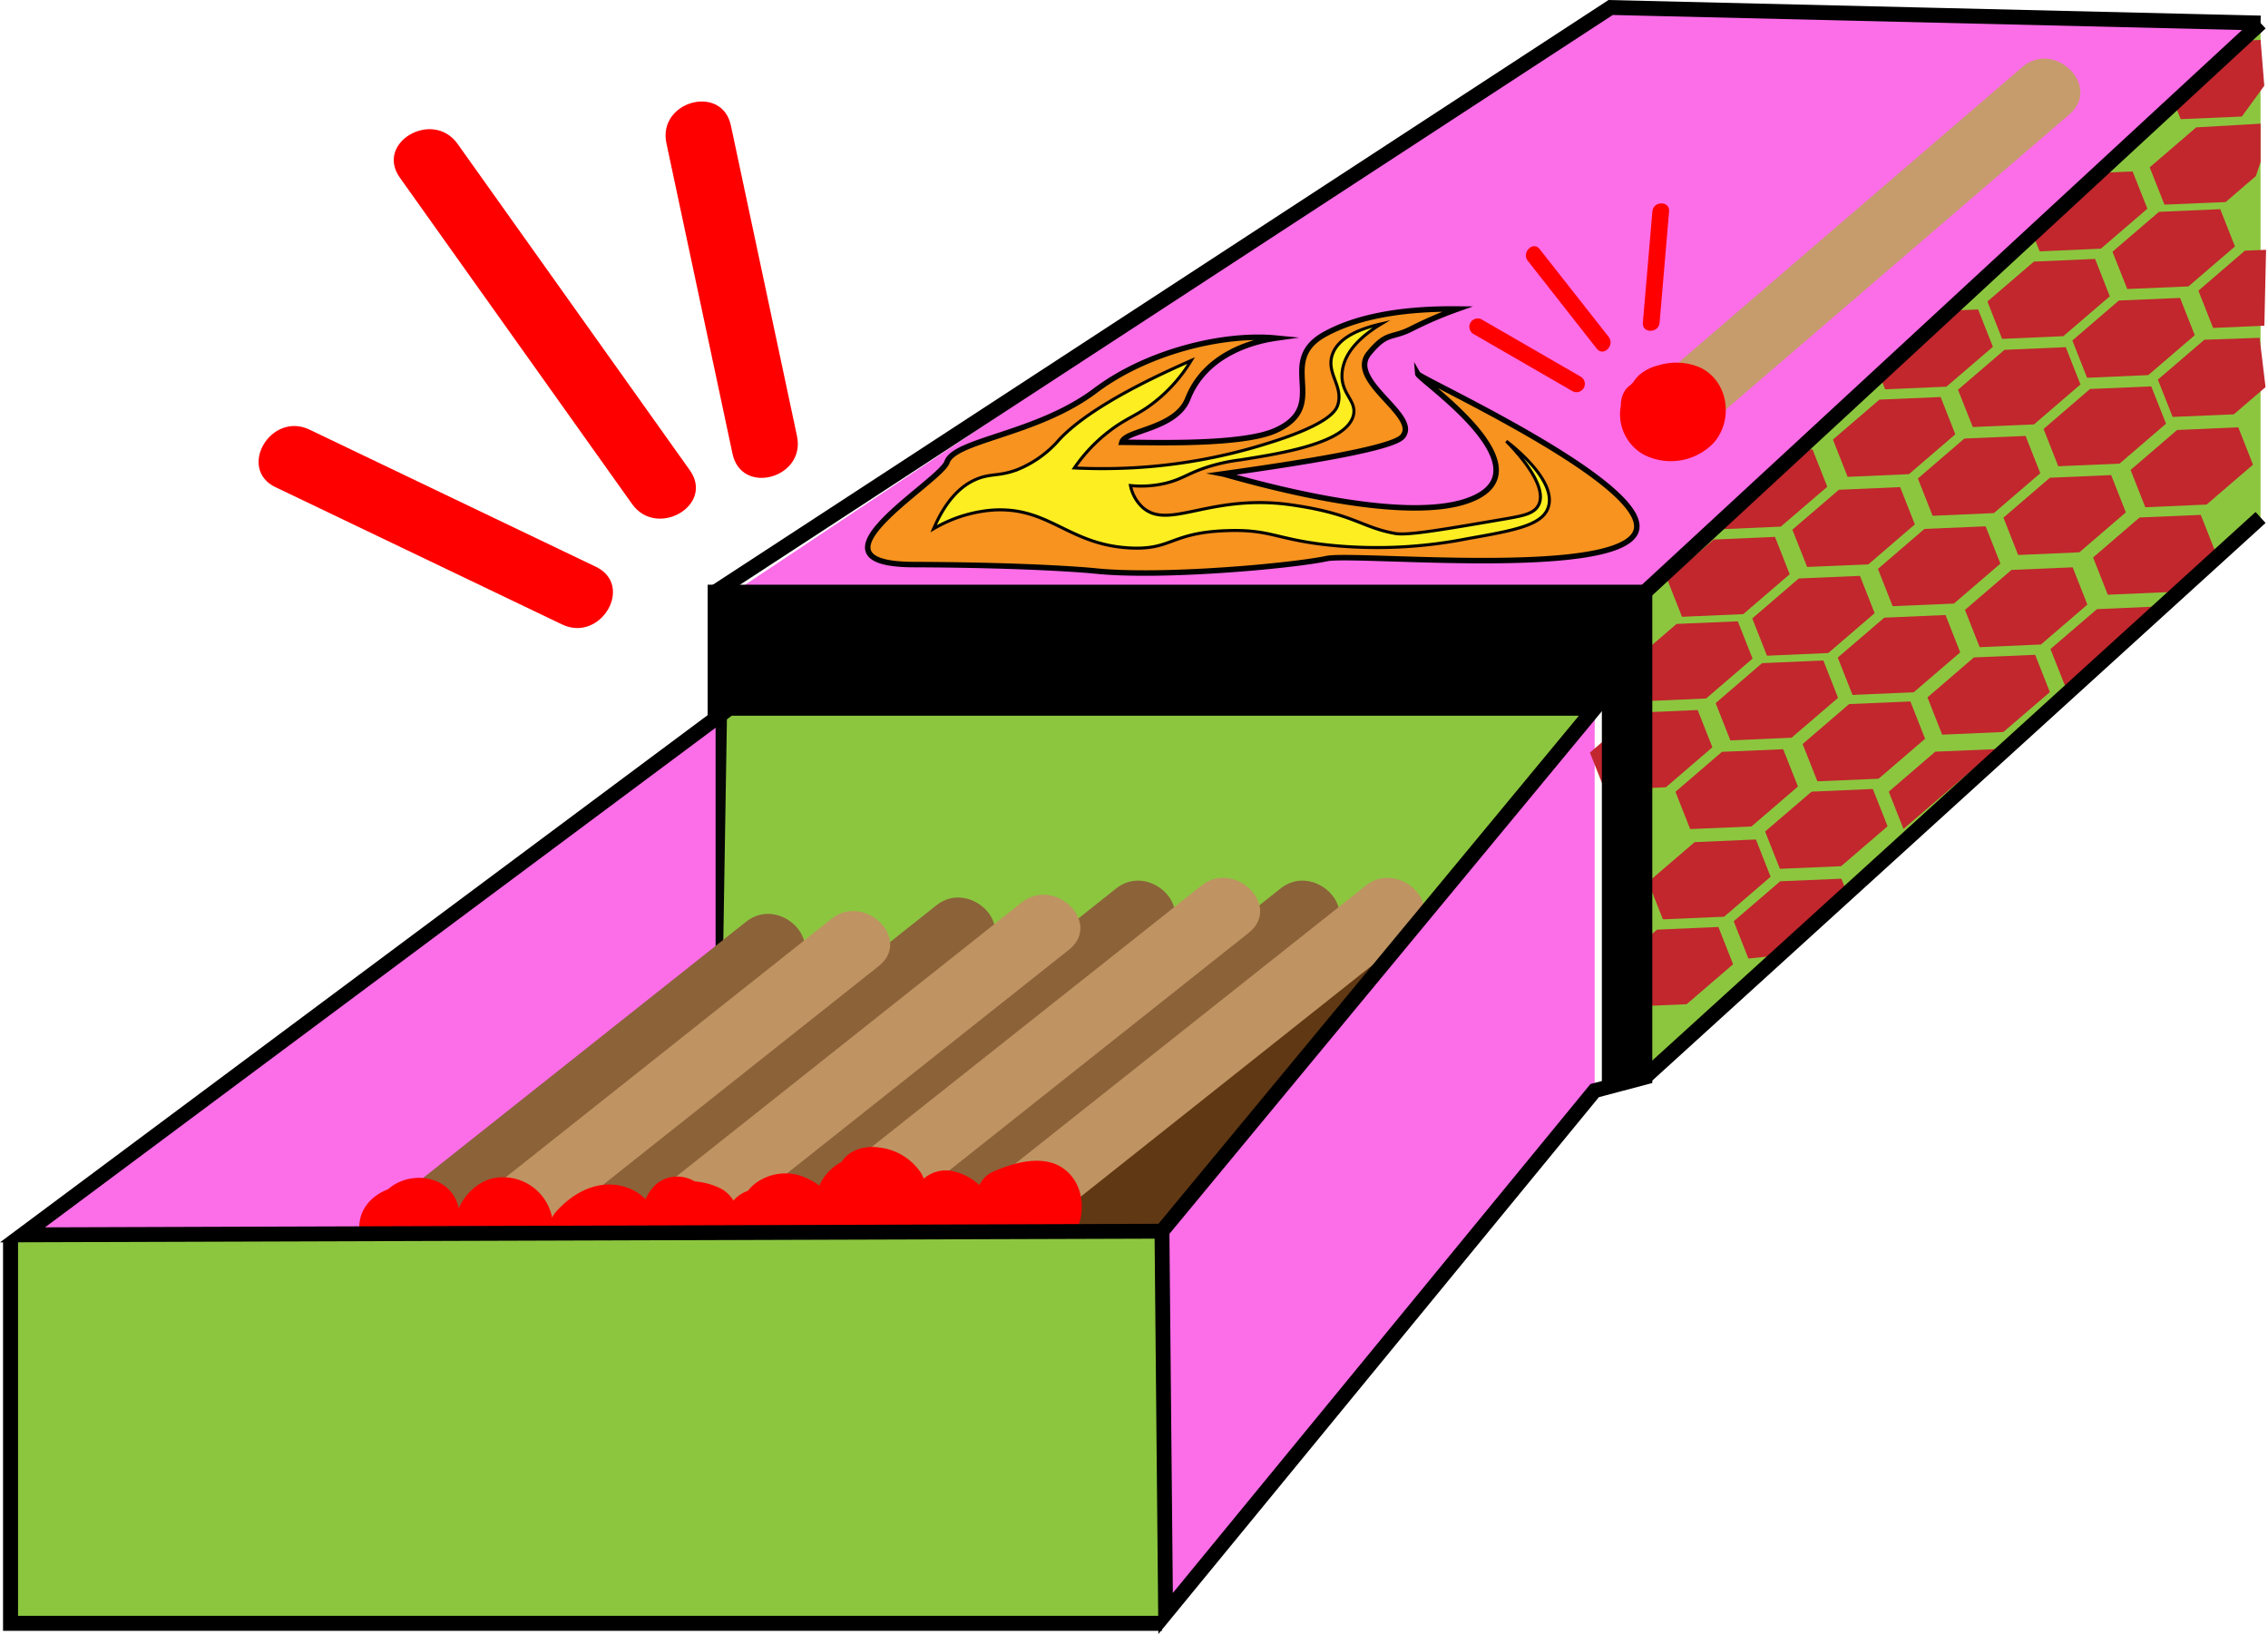 <svg xmlns="http://www.w3.org/2000/svg" viewBox="0 0 305.37 219.99"><defs><style>.cls-1{fill:#603813;}.cls-2{fill:#fc6de8;}.cls-12,.cls-13,.cls-3{fill:none;}.cls-3{stroke:#050505;}.cls-11,.cls-12,.cls-13,.cls-3,.cls-9{stroke-miterlimit:10;}.cls-12,.cls-3{stroke-width:2px;}.cls-4{fill:#8cc63f;}.cls-5{fill:#8c6239;}.cls-6{fill:#bf9362;}.cls-7{fill:red;}.cls-8{fill:#c1272d;}.cls-9{fill:#f7931e;stroke-width:0.74px;}.cls-11,.cls-9{stroke:#020202;}.cls-10{fill:#c69c6d;}.cls-11{fill:#fcee21;stroke-width:0.41px;}.cls-12,.cls-13{stroke:#000;}.cls-13{stroke-width:2.02px;}</style></defs><title>matches</title><g id="Layer_1" data-name="Layer 1"><path class="cls-1" d="M105.14,222.16l61.76-1.56c5.78-.15,5.81-9.15,0-9l-61.76,1.56c-5.78.15-5.8,9.15,0,9Z" transform="translate(-19.75 -53.4)"/><path class="cls-1" d="M115.77,214.2h61.78c5.79,0,5.8-9,0-9H115.77c-5.79,0-5.8,9,0,9Z" transform="translate(-19.75 -53.4)"/><path class="cls-1" d="M79.3,219.53l61.58,5c5.77.47,5.74-8.54,0-9l-61.58-5c-5.78-.47-5.75,8.53,0,9Z" transform="translate(-19.75 -53.4)"/><path class="cls-1" d="M170.67,225.78,211,179c3.76-4.37-2.58-10.76-6.37-6.36l-40.34,46.79c-3.76,4.37,2.57,10.76,6.36,6.36Z" transform="translate(-19.75 -53.4)"/><polygon class="cls-2" points="98.83 129.06 98.83 95.36 3.03 166.25 56.01 166.08 98.83 129.06"/><line class="cls-3" x1="97.35" y1="129.06" x2="97.35" y2="95.36"/><polygon class="cls-4" points="213.91 127.53 214.71 95.36 97.89 95.85 97.35 129.06 213.91 127.53"/><polygon class="cls-2" points="214.71 146.83 214.71 95.36 156.45 165.76 156.94 217.23 214.71 146.83"/><path class="cls-5" d="M103.78,220.05l48.4-38.4c4.54-3.6-1.87-9.93-6.36-6.36l-48.4,38.4c-4.54,3.59,1.87,9.92,6.36,6.36Z" transform="translate(-19.75 -53.4)"/><path class="cls-5" d="M128,217.78l48.4-38.4c4.54-3.6-1.87-9.93-6.36-6.37l-48.4,38.4c-4.54,3.6,1.87,9.93,6.36,6.37Z" transform="translate(-19.75 -53.4)"/><path class="cls-5" d="M150.14,217.78l48.4-38.4c4.54-3.6-1.87-9.93-6.36-6.37l-48.4,38.4c-4.54,3.6,1.87,9.93,6.36,6.37Z" transform="translate(-19.75 -53.4)"/><path class="cls-6" d="M115.26,219.67l48.41-38.4c4.53-3.59-1.87-9.93-6.37-6.36l-48.4,38.4c-4.53,3.6,1.87,9.93,6.36,6.36Z" transform="translate(-19.75 -53.4)"/><path class="cls-6" d="M139.47,217.4l48.4-38.4c4.53-3.6-1.87-9.93-6.37-6.36L133.1,211c-4.53,3.59,1.87,9.92,6.37,6.36Z" transform="translate(-19.75 -53.4)"/><path class="cls-6" d="M161.62,217.4,210,179c4.53-3.6-1.88-9.93-6.37-6.36L155.26,211c-4.54,3.59,1.87,9.92,6.36,6.36Z" transform="translate(-19.75 -53.4)"/><path class="cls-5" d="M78.17,222.25l48.4-38.4c4.54-3.6-1.87-9.93-6.36-6.36l-48.4,38.39c-4.54,3.6,1.87,9.93,6.36,6.37Z" transform="translate(-19.75 -53.4)"/><path class="cls-6" d="M89.65,221.87l48.41-38.4c4.53-3.6-1.87-9.93-6.37-6.36l-48.4,38.4c-4.53,3.6,1.87,9.93,6.36,6.36Z" transform="translate(-19.75 -53.4)"/><path class="cls-7" d="M75.13,213c-3.33-.16-7.09,2-7,5.74.08,4.33,4.81,7,8.72,5.61a7.14,7.14,0,0,0,4.54-8.78c-1.52-4.76-8.53-4.68-10.64-.42-1,2.11-.63,5,1.62,6.16,2,1.07,5,.64,6.16-1.61.21-.41.1-.28-.34.38a2.1,2.1,0,0,1-.9.6,2.83,2.83,0,0,1-2.55-.14l-2.07-2.69a2.57,2.57,0,0,1,.15.47c-.08-.8-.12-1-.12-.47.13-.79.13-1,0-.49l.25-.63c.48-.57.57-.68.24-.35a2.26,2.26,0,0,1,1.16-.66c-.47.13-.31.12.48,0-.37,0-.33,0,.11.06s.47.07.12,0a2.31,2.31,0,0,1,1.12.65,3.49,3.49,0,0,1-.11,4.9c-.67.47-.86.62-.55.43s-1.17.58-.21.16q-1.28.13-.57.09h.41a4.53,4.53,0,0,0,4.5-4.5,4.59,4.59,0,0,0-4.5-4.5Z" transform="translate(-19.75 -53.4)"/><path class="cls-7" d="M83.27,215.72A5.91,5.91,0,0,0,82,221.48a6,6,0,0,0,5.31,4.13c3.84.31,7.07-3.3,6.91-7A6.74,6.74,0,0,0,86.31,212c-3.39.66-6.27,4.71-4.86,8.12a4.93,4.93,0,0,0,2.07,2.69,4.58,4.58,0,0,0,3.47.46c2.08-.68,4.1-3.21,3.14-5.54-.16-.45-.16-.27,0,.56a2.77,2.77,0,0,1-.39,1.43c-.5.58-.6.71-.28.37a2.48,2.48,0,0,1-1.21.68q1.15-.28-1.5-.06c.45.14.3.07-.45-.19a2.43,2.43,0,0,1-1-1c.23.4.18.25-.14-.46.12.47.12.29,0-.51,0,.48,0,.31.13-.5-.12.44,0,.3.21-.4.47-.53.54-.63.22-.29a2.81,2.81,0,0,1,3.4-.35c2,1.13,1.81,3.4.49,5A4.87,4.87,0,0,0,91,218.9a4.57,4.57,0,0,0-1.32-3.18c-1.63-1.5-4.78-2-6.36,0Z" transform="translate(-19.75 -53.4)"/><path class="cls-7" d="M98.06,215a6.39,6.39,0,0,0,.58,9.37,6.29,6.29,0,0,0,9.54-2.56,6.59,6.59,0,0,0-4.51-8.68c-3.37-.9-6.52.71-8.8,3.13a4.5,4.5,0,0,0,6.37,6.36c.26-.28.55-.53.81-.8-.85.88.4-.35.33-.17s-1.21.19-.7.2c.35,0,.22,0-.4,0a1.4,1.4,0,0,1-.69-.34c-1.53-1.15-.92-4.19,1-4.67l2.32.31a2.84,2.84,0,0,1,1.29,1.63,2.81,2.81,0,0,1-.73,2.63c1.56-1.76,1.87-4.65,0-6.37-1.7-1.56-4.69-1.88-6.36,0Z" transform="translate(-19.75 -53.4)"/><path class="cls-7" d="M107.77,213.16a6.29,6.29,0,0,0-1.65,4.32A6.76,6.76,0,0,0,108,221.8a6.87,6.87,0,0,0,3.38,1.89,11.34,11.34,0,0,0,4.42,0l1.07-.45a3.36,3.36,0,0,0,1.26-1.16,4.44,4.44,0,0,0,1-2.73v-2a4.42,4.42,0,0,0-2.23-3.88,9.43,9.43,0,0,0-7-.64,4.5,4.5,0,0,0,2.39,8.68,6,6,0,0,1,.93-.23l-1.2.16a5.26,5.26,0,0,1,1.19,0l-1.19-.16a5.63,5.63,0,0,1,1.14.3l-1.07-.45.22.1-2.23-3.89v2l3.3-4.34-.23,0,1.19-.16a6.66,6.66,0,0,1-1.67,0l1.2.16a4,4,0,0,1-.68-.18l1.08.45a3.91,3.91,0,0,1-.57-.31l.91.7a3.5,3.5,0,0,1-.38-.39l.7.91a3.26,3.26,0,0,1-.27-.48l.45,1.07a5,5,0,0,1-.14-.52l.16,1.2a2,2,0,0,1,0-.35l-.16,1.19a1.69,1.69,0,0,1,.13-.49l-.45,1.07.09-.15-.71.91.11-.14a4.9,4.9,0,0,0,1.32-3.18,4.56,4.56,0,0,0-1.32-3.18,4.47,4.47,0,0,0-3.18-1.32,4.32,4.32,0,0,0-3.18,1.32Z" transform="translate(-19.75 -53.4)"/><path class="cls-7" d="M111.1,221.64c5.79,0,5.8-9,0-9s-5.8,9,0,9Z" transform="translate(-19.75 -53.4)"/><path class="cls-7" d="M118.72,221.25c3.66,3.82,12.25,3.9,13.9-2.11,1-3.55-2.24-6.66-5.41-7.54s-7.19.89-7.7,4.35c-.33,2.32.57,5,3.15,5.54,2.13.48,5.17-.65,5.53-3.15-.25,1.73-2.42,2.11-3.71,1.81.43.3.46.3.1,0q.54.48-.18-.27l-.62-2.27v.31l.62-2.27a5,5,0,0,1,.73-.65c-.44.23-.39.21.16-.06-.91.1.91.13-.28,0q-.53,0,.36.06c-.48-.15-.43-.11.13.13a6.65,6.65,0,0,1-.58-.33c.47.37.52.39.17,0a4.5,4.5,0,0,0-6.37,6.37Z" transform="translate(-19.75 -53.4)"/><path class="cls-7" d="M136.34,210.93a7.77,7.77,0,0,0-6,5.76,4.56,4.56,0,0,0,5.54,5.54,8.44,8.44,0,0,0,5.56-3.69,6.3,6.3,0,0,0-1-7.63,6.46,6.46,0,0,0-7.8-.84,6.59,6.59,0,0,0-2.68,8c2.22,5.24,9.15,4.38,12.65.94a6.29,6.29,0,0,0,1.17-7.66,7.84,7.84,0,0,0-5.66-3.46c-2.32-.34-4.95.58-5.54,3.15-.49,2.14.65,5.16,3.14,5.53.35.06,1.32.1,1.56.37l-.51-.19c.45.3.36.18-.25-.35a2.83,2.83,0,0,1-.55-3.34c.06-.11.46-.74.63-.69a8.1,8.1,0,0,0-.77.43c-.43.28.81-.18,0,0-.21.05-1,.09-.37.13.82,0,1.46-.08,2.13.8l.78,2.76-.22.48a2.67,2.67,0,0,1-4.4-.08l-.3-2.29a2,2,0,0,1,.42-.8c.13-.16,1-.78.36-.39s.17,0,.2-.06c0,.1-.82.22-.91.24l5.53,5.53c.14-.48.11-.45-.09.11-.38.43-.4.47-.06.11a1.4,1.4,0,0,1-.8.45,3,3,0,0,1,.67-.14c2.33-.36,3.83-3.41,3.14-5.54-.82-2.54-3-3.52-5.53-3.14Z" transform="translate(-19.75 -53.4)"/><path class="cls-7" d="M142.26,213.92c-1.48,2.72-2,6,0,8.63a6.52,6.52,0,0,0,8.2,1.61,6.67,6.67,0,0,0,3.4-7.34,7.63,7.63,0,0,0-5.57-5.68,4.5,4.5,0,0,0-2.4,8.68c.77.19-.66-.43-.3-.18.6.42,0,0-.24-.23.54.5-.41-.74-.17-.29.35.65,0-.11-.1-.35.28.67,0-.93,0-.42,0,.24,0,.15,0-.26a1.94,1.94,0,0,1,.36-1.08c-.33.59.66-.74.3-.39s1-.63.36-.31c0,0,1.1-.42.53-.25s1.17-.05.45-.08a3.41,3.41,0,0,1,1.56.43c-.27-.16-.21-.12.16.14a1.62,1.62,0,0,1,.53.51,2.7,2.7,0,0,1,.57,1.61c-.07-.78-.22.72-.07.31,0-.1.23-.53.19-.64.09.26-.46,1,0,.12a4.5,4.5,0,1,0-7.77-4.54Z" transform="translate(-19.75 -53.4)"/><path class="cls-7" d="M155.72,211.55a6,6,0,0,0-1.74,8.88,6.38,6.38,0,0,0,9.59.32c2.58-2.83,2.58-8-.9-10.21-2.75-1.71-6.63-.55-9.33.66-2.15,1-2.83,4.27-1.61,6.16a4.62,4.62,0,0,0,6.15,1.61c-1,.48.34-.07.58-.13l.34-.08c.51-.09.46-.09-.16,0a6.08,6.08,0,0,1,1.05,0q-3.23-.54-3.27-2.95c0,.4,0,.4,0,0,.29-.71.4-1.23,1.15-1.67a2.54,2.54,0,0,1,1.93-.22c2.37.66,3,4.16.72,5.42a4.54,4.54,0,0,0,1.61-6.16,4.59,4.59,0,0,0-6.15-1.61Z" transform="translate(-19.75 -53.4)"/><polygon class="cls-4" points="156.45 218.55 156.45 165.76 1.27 166.25 1.42 218.55 156.45 218.55"/><polygon class="cls-4" points="304.37 69.67 304.37 3.1 221.47 80.21 221.47 145.81 304.37 69.67"/><polygon class="cls-8" points="168.62 86.1 162.36 91.48 154.12 91.83 152.13 86.81 158.4 81.43 166.64 81.08 168.62 86.1"/><polygon class="cls-8" points="195.53 84.74 189.27 90.12 181.03 90.47 179.05 85.45 185.31 80.08 193.55 79.72 195.53 84.74"/><polygon class="cls-8" points="304.87 11.54 301.85 15.69 293.61 16.04 291.63 11.02 297.89 5.65 304.37 5.37 304.87 11.54"/><polygon class="cls-8" points="207.6 90.09 201.35 95.47 193.1 95.83 191.12 90.8 197.38 85.43 205.62 85.07 207.6 90.09"/><polygon class="cls-8" points="246.03 65.53 239.77 70.9 231.52 71.26 229.54 66.23 235.8 60.86 244.04 60.5 246.03 65.53"/><polygon class="cls-8" points="240.97 77.31 234.72 82.68 226.47 83.04 224.49 78.02 230.75 72.64 238.99 72.28 240.97 77.31"/><polygon class="cls-8" points="238.4 118.04 232.14 123.42 223.9 123.77 221.91 118.75 228.17 113.38 236.42 113.02 238.4 118.04"/><polygon class="cls-8" points="248.71 120.27 239.53 128.62 235.41 129.05 233.43 124.03 239.69 118.65 247.93 118.3 248.71 120.27"/><polygon class="cls-8" points="233.35 129.82 227.09 135.2 218.85 135.55 216.86 130.53 223.12 125.16 231.37 124.8 233.35 129.82"/><polygon class="cls-8" points="235.97 88.67 229.71 94.04 221.46 94.4 219.48 89.38 225.74 84 233.98 83.65 235.97 88.67"/><polygon class="cls-8" points="247.48 93.95 241.22 99.32 232.98 99.68 231 94.66 237.25 89.28 245.5 88.92 247.48 93.95"/><polygon class="cls-8" points="230.56 100.61 224.3 105.99 216.06 106.34 214.07 101.32 220.33 95.95 228.58 95.59 230.56 100.61"/><polygon class="cls-8" points="242.08 105.89 235.82 111.27 227.57 111.62 225.59 106.6 231.85 101.22 240.09 100.87 242.08 105.89"/><polygon class="cls-8" points="259.2 99.46 252.94 104.84 244.7 105.19 242.71 100.17 248.97 94.79 257.22 94.44 259.2 99.46"/><polygon class="cls-8" points="256.29 111.6 254.31 106.58 260.57 101.2 268.81 100.85 256.29 111.6"/><polygon class="cls-8" points="254.15 111.24 247.89 116.62 239.65 116.97 237.66 111.95 243.92 106.58 252.16 106.22 254.15 111.24"/><polygon class="cls-8" points="257.82 70.6 251.56 75.98 243.32 76.33 241.33 71.31 247.59 65.94 255.84 65.58 257.82 70.6"/><polygon class="cls-8" points="269.34 75.88 263.08 81.26 254.83 81.61 252.85 76.59 259.11 71.21 267.35 70.86 269.34 75.88"/><polygon class="cls-8" points="252.41 82.55 246.16 87.92 237.91 88.28 235.93 83.26 242.19 77.88 250.43 77.53 252.41 82.55"/><polygon class="cls-8" points="263.93 87.83 257.67 93.2 249.43 93.56 247.44 88.53 253.7 83.16 261.95 82.8 263.93 87.83"/><polygon class="cls-8" points="281.05 81.4 274.8 86.77 266.55 87.13 264.57 82.11 270.83 76.73 279.07 76.38 281.05 81.4"/><polygon class="cls-8" points="278.07 92.4 276.08 87.38 282.34 82.01 290.59 81.65 278.07 92.4"/><polygon class="cls-8" points="276 93.18 269.74 98.55 261.5 98.91 259.52 93.89 265.77 88.51 274.02 88.16 276 93.18"/><polygon class="cls-8" points="268.33 46.69 262.07 52.06 253.82 52.41 251.84 47.39 258.1 42.02 266.34 41.66 268.33 46.69"/><polygon class="cls-8" points="263.27 58.47 257.02 63.84 248.77 64.2 246.79 59.18 253.05 53.8 261.29 53.45 263.27 58.47"/><polygon class="cls-8" points="289.13 28.1 282.87 33.48 274.62 33.84 272.64 28.81 278.9 23.44 287.14 23.08 289.13 28.1"/><polygon class="cls-8" points="284.07 39.89 277.81 45.26 269.57 45.62 267.59 40.59 273.85 35.22 282.09 34.86 284.07 39.89"/><polygon class="cls-8" points="304.37 21.82 303.74 23.7 299.67 27.2 291.43 27.55 289.44 22.53 295.7 17.15 304.37 16.65 304.37 21.82"/><polygon class="cls-8" points="280.12 51.76 273.86 57.14 265.62 57.49 263.63 52.47 269.89 47.1 278.14 46.74 280.12 51.76"/><polygon class="cls-8" points="291.64 57.04 285.38 62.42 277.13 62.77 275.15 57.75 281.41 52.37 289.65 52.02 291.64 57.04"/><polygon class="cls-8" points="274.71 63.71 268.46 69.08 260.21 69.44 258.23 64.42 264.49 59.04 272.73 58.69 274.71 63.71"/><polygon class="cls-8" points="286.23 68.98 279.97 74.36 271.73 74.72 269.75 69.69 276 64.32 284.25 63.96 286.23 68.98"/><polygon class="cls-8" points="303.35 62.56 297.1 67.93 288.85 68.29 286.87 63.27 293.13 57.89 301.37 57.53 303.35 62.56"/><polygon class="cls-8" points="298.3 74.34 292.04 79.71 283.8 80.07 281.82 75.05 288.08 69.67 296.32 69.32 298.3 74.34"/><polygon class="cls-8" points="300.92 33.18 294.66 38.56 286.42 38.91 284.43 33.89 290.69 28.52 298.94 28.16 300.92 33.18"/><polygon class="cls-8" points="295.51 45.13 289.25 50.5 281.01 50.86 279.03 45.84 285.29 40.46 293.53 40.11 295.51 45.13"/><polygon class="cls-8" points="305.04 52.12 300.77 55.78 292.53 56.13 290.54 51.11 296.8 45.74 304.24 45.48 305.04 52.12"/><polygon class="cls-8" points="304.88 43.85 297.98 44.15 296 39.13 302.26 33.75 305.11 33.63 304.88 43.85"/><path class="cls-8" d="M325.68,75.22" transform="translate(-19.75 -53.4)"/><polygon class="cls-2" points="304.37 3.1 216.86 1.01 98.83 79.72 221.47 79.72 304.37 3.1"/><path class="cls-9" d="M147.26,115.6c1.06-3,12.1-3.7,19.94-9.59,7-5.28,17.29-7.78,24.36-7.09-2.48.35-9.41,1.85-11.88,8.16-1.63,4.14-8.45,4.21-8.88,5.87,3.69,0,16.06.47,20.66-1.58,7.65-3.41-.22-9.32,6.83-13.06C201.41,96.64,206.7,94.9,216,95a52.76,52.76,0,0,0-6.2,2.66c-2.75,1.4-3.28.32-5.75,3.34-3,3.71,7,8.4,4.52,11.2-1.54,1.74-16,3.85-24.19,5,1.08.21,25.08,7.64,34.14,3.12s-7.81-15.87-7.87-16.58c.42.72,32.32,15.27,29.28,21.41s-37.89,2.65-41.58,3.46c-4.77,1-22.33,2.6-31.22,1.65-1-.1-8.77-.79-24.31-.85C126.93,129.39,146.31,118.32,147.26,115.6Z" transform="translate(-19.75 -53.4)"/><path class="cls-10" d="M252.32,108.36,298.38,68.8c4.4-3.78-2-10.12-6.36-6.36L246,102c-4.4,3.78,2,10.12,6.36,6.36Z" transform="translate(-19.75 -53.4)"/><path class="cls-7" d="M244.69,104.27c-2.3.21-4.29,1.72-4.23,4.23a4.24,4.24,0,0,0,4.44,4c4.5-.08,6.92-7.83,2-9.29a8,8,0,0,0-1.25-.18c.27,0-1.57.38-1.14.3a6.62,6.62,0,0,0-2.61.69,6.75,6.75,0,0,0-2.7,5.19c-.21,4.49,4.77,6.53,8.29,4.26,3.27-2.11,4.26-7,.78-9.38a6.79,6.79,0,0,0-9.38,1.67,6.23,6.23,0,0,0,2.18,8.85,8,8,0,0,0,9.42-1.59c2.69-3.07,2-8.23-1.74-10.1a8.11,8.11,0,0,0-5.64-.35,6.18,6.18,0,0,0-2.75,1.41,6,6,0,0,0-.74.92,3.84,3.84,0,0,0-.35.54,3.33,3.33,0,0,0,.36-.39c-1.67.73-2.06,3.17-1.21,4.62a3.46,3.46,0,0,0,4.62,1.21,4,4,0,0,0,1.36-1.08,6.46,6.46,0,0,0,.7-1c.32-.48.19-.4-.38.25-.25.11-.25.12,0,0a4.74,4.74,0,0,1,.57-.15c-.25,0-.16,0,.27,0s.51,0,.24,0a2.88,2.88,0,0,1-.39-.46v-.21c0,.42,0,.48,0,.16.06.53-.24.25.11,0a1.24,1.24,0,0,1-.5.25c.38,0-1.15.14-.56,0-.33.06-.47,0-.41-.16a.93.93,0,0,1,.51.61c0,.29,0,.31,0,.06v0c-.07,0-.39.34-.49.41q.62-.16.18-.06c-.27-.08-.21-.07.21,0l-.12-.06c.84.58.63,0-.63-1.57-.47-.38,1-.35-.08-.11.24-.06.73-.39,1-.18l1.22,1.21c.25.34-.47,1.08.09.37-.25.31.41-.68.35-.59L245.16,110l-.65.12.84-.11a8.46,8.46,0,0,0,1.2-.31h-1.79l.35.06-1.49-.87.2.25L243,107.6c-.07-.46-.23-1.15.4-1.42l1.7-.46,1.7,1.08.46,1.7,0-.34-.46,1.7.19-.29-1.21,1.21.29-.19-1.7.46.34,0a3.47,3.47,0,0,0,3.37-3.38,3.39,3.39,0,0,0-3.37-3.37Z" transform="translate(-19.75 -53.4)"/><path class="cls-7" d="M218.06,98.32l13.39,7.73a1.12,1.12,0,0,0,1.13-1.94L219.2,96.38a1.13,1.13,0,0,0-1.14,1.94Z" transform="translate(-19.75 -53.4)"/><path class="cls-7" d="M225.46,88.52l9.29,11.83c.9,1.13,2.48-.47,1.59-1.6l-9.29-11.82c-.9-1.13-2.48.47-1.59,1.59Z" transform="translate(-19.75 -53.4)"/><path class="cls-7" d="M242.23,81.86l-1.28,15c-.13,1.44,2.12,1.43,2.25,0l1.28-15c.13-1.44-2.13-1.44-2.25,0Z" transform="translate(-19.75 -53.4)"/><path class="cls-11" d="M151.33,117.87c1.88-.75,3-.33,5.4-1.24a14.74,14.74,0,0,0,5.68-4.09c2.28-2.41,7-5.9,17.72-10.6a20.79,20.79,0,0,1-5.36,5.92c-2.12,1.57-3.46,1.88-5.72,3.63a21.62,21.62,0,0,0-4.64,4.91c1.82.09,4.42.15,7.54,0a73.68,73.68,0,0,0,18.31-3.26c8.66-2.66,9.43-4.55,9.64-5.31.71-2.47-1.59-4.19-.77-6.65s4-3.59,6.61-4.18c-2.21,1.33-4.94,3.47-5.27,6.45s2.06,3.87,1.49,5.93c-1,3.69-9.67,5.06-15.23,5.94a24.21,24.21,0,0,0-4.35.94c-2.63.84-3.4,1.62-5.58,2.17a14.22,14.22,0,0,1-4.84.34,5.41,5.41,0,0,0,1.82,3.1c3.43,2.7,8.63-1.66,18.63-.65,1,.11,1.77.23,2.62.37,7.11,1.19,8.24,2.85,12.55,3.63,1.69.3,6.15-.47,15.07-2,2.2-.39,3.65-.67,4.24-1.8,1.46-2.75-3.54-7.83-4.33-8.62.43.32,6.84,5.18,5.66,8.87-.77,2.43-4.45,3.12-10.82,4.24a62.68,62.68,0,0,1-17.36,1c-8.39-.7-8.83-2.28-15.06-2.07-7.66.25-7.42,2.64-13.13,2.33-8.32-.45-10.86-5.63-18.53-5.09a18.52,18.52,0,0,0-7.86,2.5C147.34,120.19,149.61,118.56,151.33,117.87Z" transform="translate(-19.75 -53.4)"/><path class="cls-11" d="M205.47,116.82" transform="translate(-19.75 -53.4)"/><path class="cls-7" d="M73.59,77.32l31.26,43.93c3.33,4.68,11.14.19,7.78-4.54L81.36,72.77c-3.33-4.68-11.14-.19-7.77,4.55Z" transform="translate(-19.75 -53.4)"/><path class="cls-7" d="M109.48,72.69l8.9,41.81c1.21,5.67,9.88,3.27,8.68-2.39l-8.9-41.81c-1.21-5.66-9.89-3.27-8.68,2.39Z" transform="translate(-19.75 -53.4)"/><path class="cls-7" d="M56.87,119l38.56,18.47c5.2,2.49,9.77-5.27,4.54-7.77L61.42,111.24c-5.2-2.49-9.77,5.26-4.55,7.77Z" transform="translate(-19.75 -53.4)"/></g><g id="Layer_2" data-name="Layer 2"><path class="cls-12" d="M234.46,148.76v0H117.94L22.78,219.65l153.42-.49Z" transform="translate(-19.75 -53.4)"/><polyline class="cls-13" points="1.42 167.03 1.42 218.55 156.45 218.55"/><polyline class="cls-12" points="96.28 97.98 96.28 79.72 221.47 79.72 221.47 145.04 214.71 146.83 156.94 217.23 156.45 165.76"/><path class="cls-12" d="M324.12,56.5l-82.9,76.62Z" transform="translate(-19.75 -53.4)"/><path class="cls-12" d="M324.12,123.07v0Z" transform="translate(-19.75 -53.4)"/><line class="cls-12" x1="221.47" y1="145.04" x2="304.37" y2="69.67"/><polyline class="cls-12" points="96.28 79.72 216.86 1.01 304.37 3.1"/><rect x="96.28" y="79.72" width="125.19" height="15.64"/><rect x="215.68" y="82.59" width="5.79" height="63.22"/></g></svg>